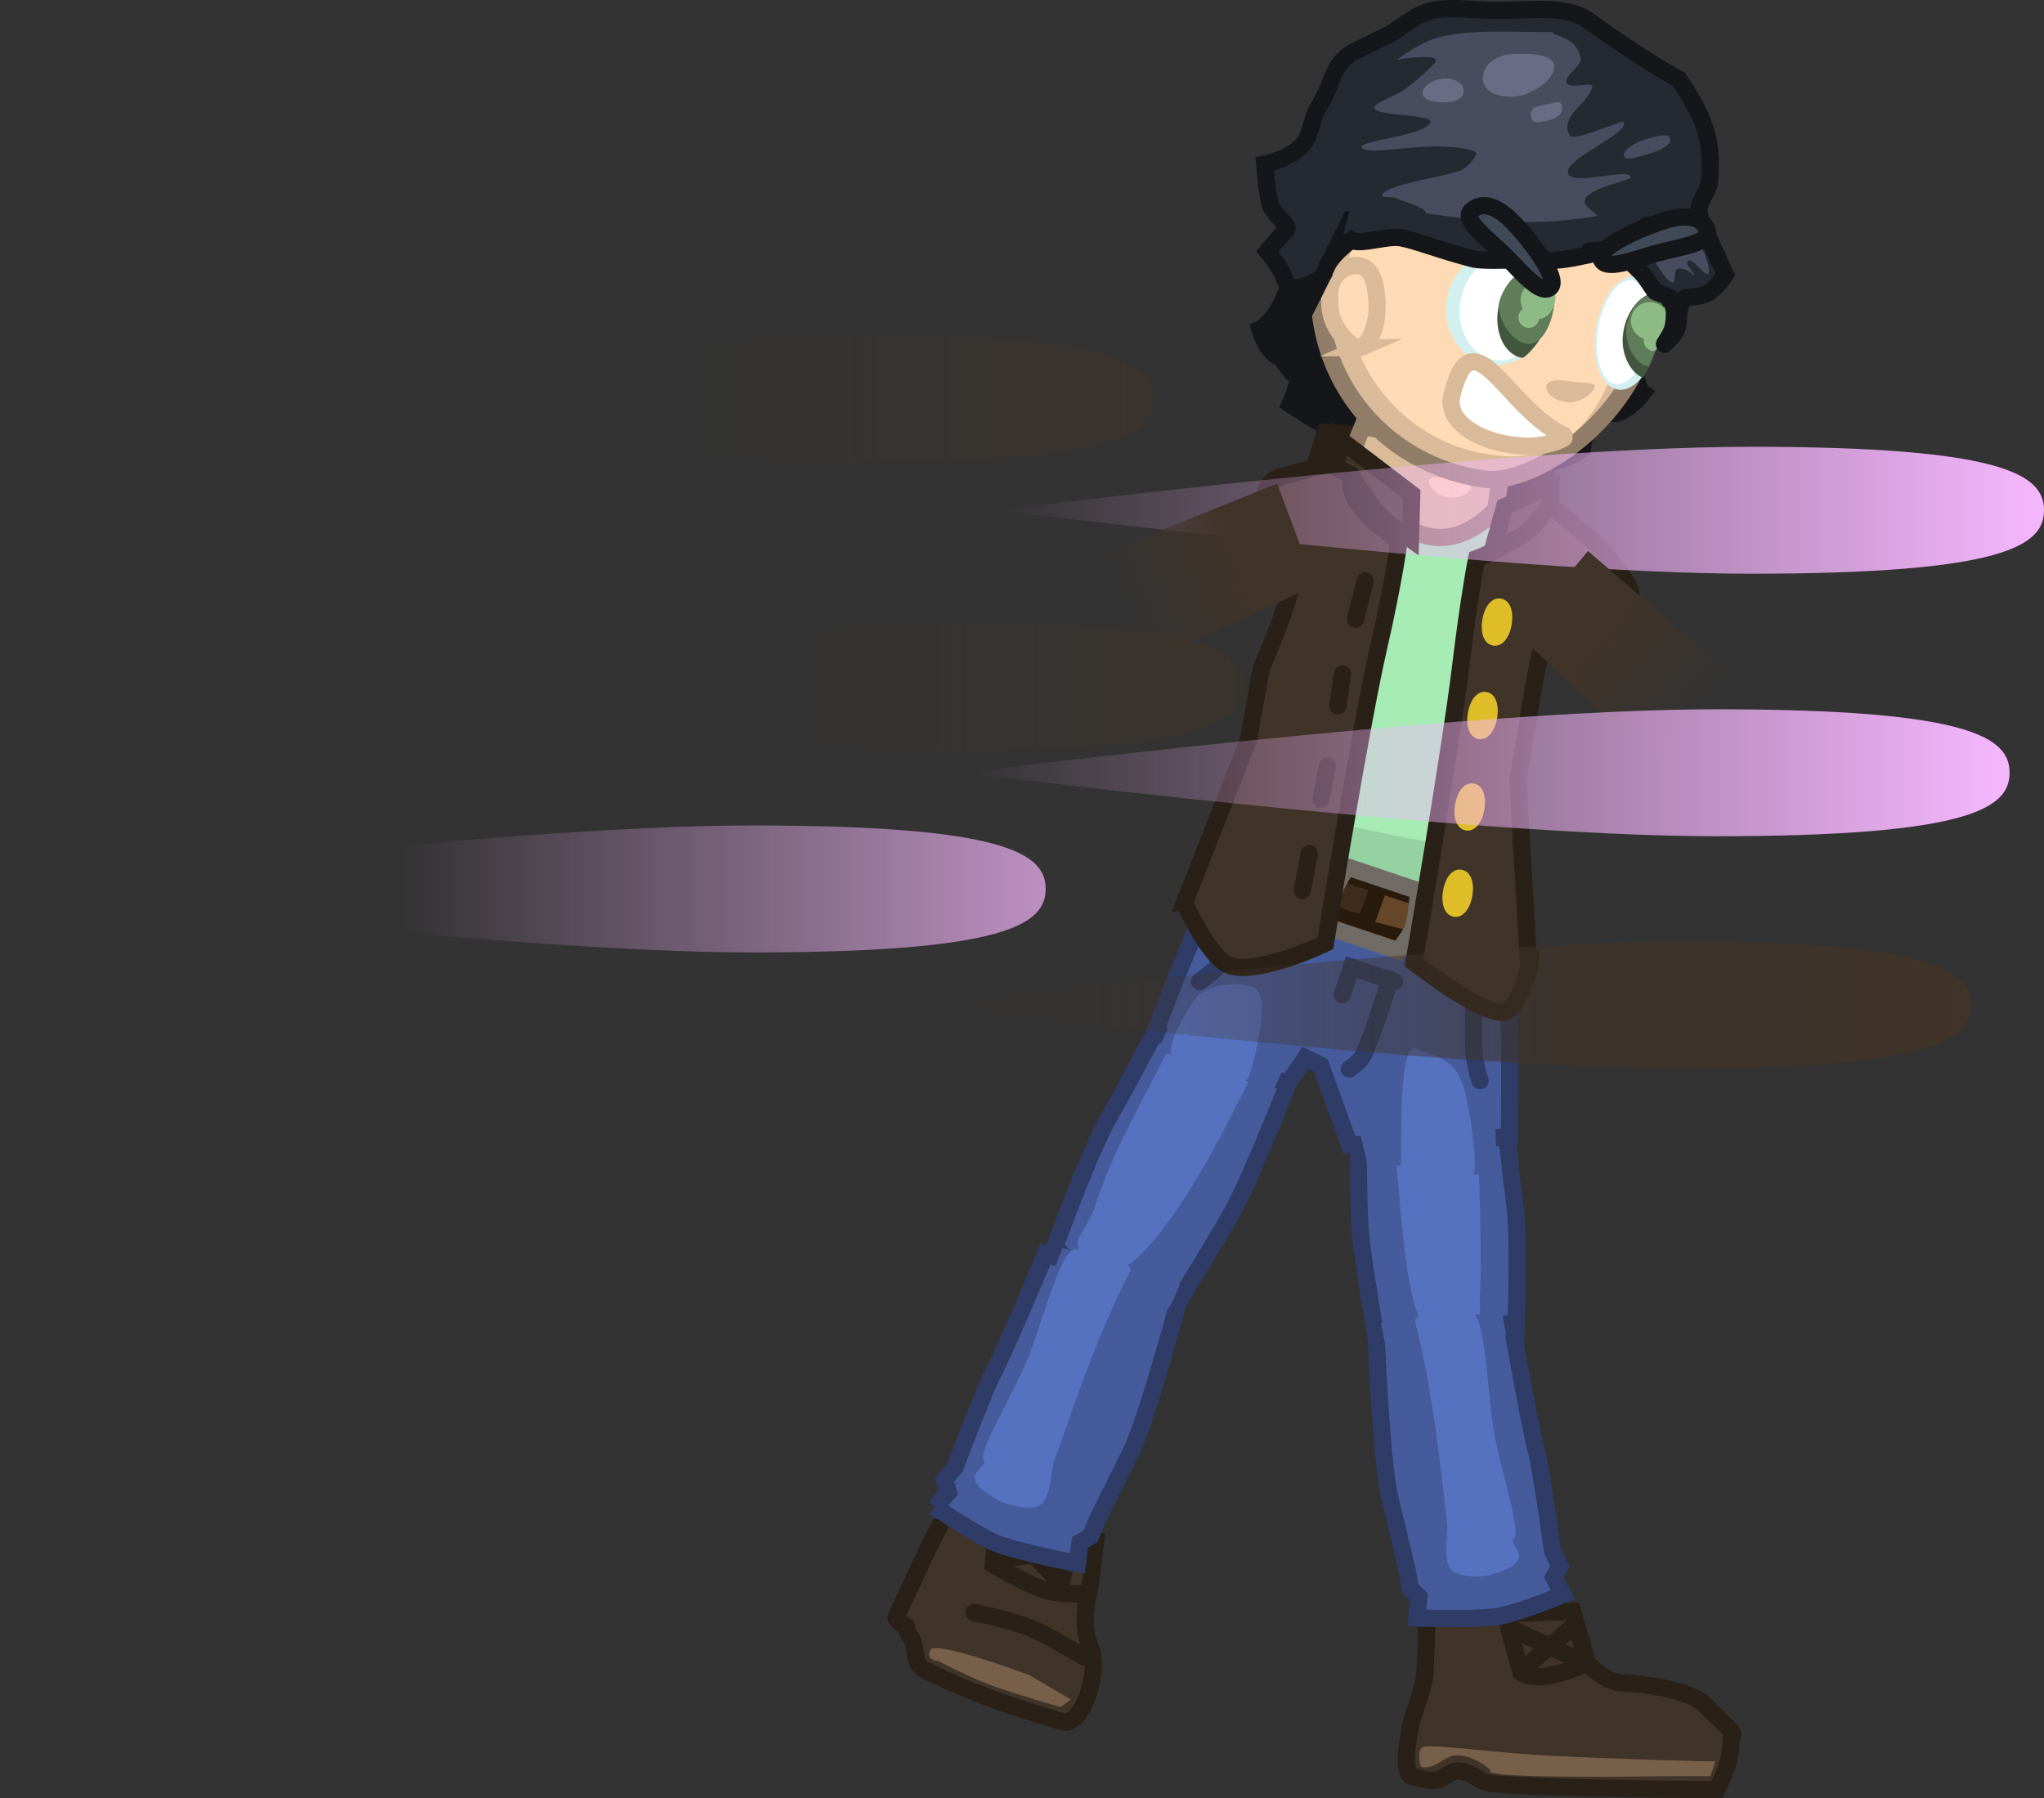 <svg version="1.1" xmlns="http://www.w3.org/2000/svg" xmlns:xlink="http://www.w3.org/1999/xlink" width="475" height="417.842" viewBox="0,0,475,417.842"><rect x="0" y="0" width="475" height="417.842" fill="#333333" stroke="none"/><defs><linearGradient x1="148.75" y1="137.916" x2="391.75" y2="137.916" gradientUnits="userSpaceOnUse" id="color-1"><stop offset="0" stop-color="#f7b7ff" stop-opacity="0"/><stop offset="1" stop-color="#f7b7ff"/></linearGradient><linearGradient x1="10.25" y1="225.916" x2="224.75" y2="225.916" gradientUnits="userSpaceOnUse" id="color-2"><stop offset="0" stop-color="#f8b8ff" stop-opacity="0"/><stop offset="1" stop-color="#f8b8ff"/></linearGradient><linearGradient x1="176.44" y1="156.567" x2="203.626" y2="145.394" gradientUnits="userSpaceOnUse" id="color-3"><stop offset="0" stop-color="#403328" stop-opacity="0"/><stop offset="1" stop-color="#403328"/></linearGradient><linearGradient x1="312.763" y1="182.922" x2="290.694" y2="163.509" gradientUnits="userSpaceOnUse" id="color-4"><stop offset="0" stop-color="#403328" stop-opacity="0"/><stop offset="1" stop-color="#403328"/></linearGradient><linearGradient x1="96.25" y1="178.916" x2="310.75" y2="178.916" gradientUnits="userSpaceOnUse" id="color-5"><stop offset="0" stop-color="#403328" stop-opacity="0"/><stop offset="1" stop-color="#403328"/></linearGradient><linearGradient x1="75.25" y1="111.916" x2="289.75" y2="111.916" gradientUnits="userSpaceOnUse" id="color-6"><stop offset="0" stop-color="#403328" stop-opacity="0"/><stop offset="1" stop-color="#403328"/></linearGradient><linearGradient x1="131.75" y1="252.916" x2="374.75" y2="252.916" gradientUnits="userSpaceOnUse" id="color-7"><stop offset="0" stop-color="#403328" stop-opacity="0"/><stop offset="1" stop-color="#403328"/></linearGradient><linearGradient x1="140.75" y1="198.916" x2="383.75" y2="198.916" gradientUnits="userSpaceOnUse" id="color-8"><stop offset="0" stop-color="#f7b7ff" stop-opacity="0"/><stop offset="1" stop-color="#f7b7ff"/></linearGradient></defs><g transform="translate(83.25,-19.347)"><g data-paper-data="{&quot;isPaintingLayer&quot;:true}" fill-rule="nonzero" stroke-linejoin="miter" stroke-miterlimit="10" stroke-dasharray="" stroke-dashoffset="0" style="mix-blend-mode: normal"><g data-paper-data="{&quot;index&quot;:null}"><path d="M263.447,433.817c-3.028,-0.304 -4.311,-2.66 -7.688,-2.947c-1.897,-0.161 -3.113,1.736 -5.164,2.109c-2.126,0.386 -5.062,-0.749 -5.614,-0.817c-2.978,-0.367 -0.269,-12.597 -0.269,-12.597c0,0 2.968,-8.773 3.104,-10.521c0.261,-3.345 0.544,-14.107 0.544,-14.107l33.857,-1.167l3.368,11.911c0,0 3.858,4.606 8.158,4.724c5.686,0.155 16.189,1.992 18.999,4.906c5.858,6.073 7.343,6.214 6.342,7.997c0,0 -0.182,3.653 -0.736,5.625c-0.558,1.987 -2.598,6.254 -2.598,6.254c0,0 -39.723,-0.105 -52.305,-1.37z" fill="#403328" stroke="#292018" stroke-width="4" stroke-linecap="butt"/><path d="M310.245,428.549l5.128,0.094l-1.123,3.439c0,0 -6.759,-0.037 -12.48,0.037c-5.02,0.065 -40.632,0.518 -38.665,-1.251c0.233,-0.209 -3.422,-3.455 -7.537,-3.634c-2.185,-0.095 -3.929,1.613 -5.614,2.36c-1.471,0.652 -3.033,0.35 -3.033,0.35c0,0 -1.246,-4.453 0.867,-4.713c3.827,-0.472 16.905,1.504 29.889,2.136c15.011,0.731 32.568,1.182 32.568,1.182z" fill="#775f4a" stroke="none" stroke-width="0" stroke-linecap="butt"/><path d="M284.963,406.138c0,0 -5.978,2.529 -9.373,2.76c-4.116,0.28 -5.414,-0.901 -5.414,-0.901l-2.814,-10.486l15.267,7.137" fill="none" stroke="#292018" stroke-width="4" stroke-linecap="round"/><path d="M271.323,406.744l10.502,-9.048" fill="none" stroke="#292018" stroke-width="4" stroke-linecap="round"/></g><g data-paper-data="{&quot;index&quot;:null}"><path d="M167.402,417.487c-2.287,2.798 -3.452,1.978 -3.452,1.978c0,0 -17.454,-4.556 -32.204,-12.017c-3.254,-1.646 -1.507,-5.073 -3.47,-7.837c-1.549,-2.182 -0.285,-2 -1.081,-2.426c-2.647,-1.414 -2.192,-2.109 -2.192,-2.109c0,0 6.956,-14.908 7.712,-16.489c1.447,-3.027 6.697,-12.489 6.697,-12.489l32.009,11.095l-1.462,11.53c0,0 -2.476,7.248 0.288,13.8c1.666,3.95 -0.482,12.073 -2.845,14.964z" fill="#403328" stroke="#292018" stroke-width="4" stroke-linecap="butt"/><path d="M155.915,408.574l9.72,5.707l-2.485,1.732c0,0 -10.944,-3.14 -16.308,-5.13c-4.707,-1.746 -12.102,-5.582 -12.102,-5.582c0,0 -2.859,-0.083 -1.818,-2.515c1.041,-2.432 22.992,5.789 22.992,5.789z" fill="#775f4a" stroke="none" stroke-width="0" stroke-linecap="butt"/><path d="M143.13,394.05c0,0 7.248,1.4 12.451,3.375c4.706,1.786 12.954,6.919 12.954,6.919" fill="none" stroke="#292018" stroke-width="4" stroke-linecap="round"/><path d="M169.532,389.721c0,0 -6.487,0.208 -9.739,-0.798c-3.941,-1.22 -12.241,-6.005 -12.241,-6.005l1.148,-10.796l12.829,13.305" fill="none" stroke="#292018" stroke-width="4" stroke-linecap="round"/><path d="M148.914,381.765l16.315,-2.279l-1.918,7.862" fill="none" stroke="#292018" stroke-width="4" stroke-linecap="round"/></g><path d="M214.091,90.729c3.158,-5.637 8.059,-23.614 8.059,-23.614l79.563,12.065c0,0 -5.749,19.029 -5.071,25.928c0.442,4.497 1.924,5.555 1.924,5.555c0,0 -4.013,5.151 -7.222,4.745c-1.027,-0.13 -3.225,-0.422 -4.687,-0.562c-0.583,-0.056 -2.238,8.901 -2.238,8.901c0,0 -4.435,3.153 -7.854,2.774c-1.418,-0.157 -2.59,-0.983 -4.096,-1.106c-1.697,-0.139 -5.342,0.896 -8.082,1.435c-4.428,0.871 -10.096,-0.352 -10.096,-0.352c0,0 -4.51,-2.311 -7.701,-4.417c-2.637,-1.741 -3.777,-3.284 -6.019,-3.783c-1.502,-0.334 -13.386,0.751 -14.224,0.602c-2.039,-0.364 -9.807,-5.628 -9.807,-5.628c0,0 2.801,-6.395 1.562,-6.664c-1.655,-0.359 -3.15,-4.117 -4.086,-4.371c-2.892,-0.785 -4.482,-6.359 -4.482,-6.359c0,0 2.227,-0.993 4.555,-5.149z" data-paper-data="{&quot;index&quot;:null}" fill="#14161a" stroke="#14161a" stroke-width="4" stroke-linecap="butt"/><path d="M209.655,188.593c0,0 8.102,-32.055 6.595,-36.669c-0.268,-0.819 -2.278,-19.676 2.995,-20.05c10.733,-0.762 21.226,-5.625 30.21,-4.122c9.819,1.643 20.057,7.879 32.422,14.786c12.015,6.712 6.952,14.814 6.952,14.814c0,0 -12.794,5.559 -13.349,6.209c-2.683,3.142 -8.509,33.002 -8.509,33.002l0.931,37.932c0,0 -14.479,7.981 -37.599,3.532c-21.545,-4.146 -34.433,-14.133 -34.433,-14.133z" data-paper-data="{&quot;index&quot;:null}" fill="#95d2a1" stroke="#67916f" stroke-width="4" stroke-linecap="butt"/><path d="M261.951,172.696c-0.237,1.418 -2.617,8.521 -2.72,12.091c-0.356,12.279 1.934,28.888 -0.284,29.867c-5.449,2.407 -21.598,-2.123 -26.555,-2.903c-4.021,-0.633 -18.403,-2.726 -21.9,-7.15c-2.714,-3.432 4.527,-14.365 8.404,-26.564c1.12,-3.523 0.994,-10.601 1.458,-13.376c0.501,-2.992 -1.564,-17.136 -2.523,-20.437c-0.351,-1.209 -4.627,0.248 -6.266,-0.793c-1.421,-0.903 -0.266,-4.291 -0.17,-5.469c0.187,-2.307 4.984,-4.705 9.736,-5.426c4.752,-0.721 19.66,-1.142 26.258,-0.038c6.796,1.137 20.178,5.267 25.496,8.946c1.003,0.694 7.656,4.441 6.347,7.128c-0.945,1.941 -1.464,5.864 -3.651,6.195c-2.407,0.365 -6.468,-2.927 -6.836,-1.992c-1.766,4.483 -6.295,16.936 -6.794,19.921z" data-paper-data="{&quot;index&quot;:null}" fill="#a6eab4" stroke="none" stroke-width="0" stroke-linecap="butt"/><g data-paper-data="{&quot;index&quot;:null}" stroke-linecap="butt"><path d="M222.181,128.329l2.475,-8.492c0,0 13.744,0.71 24.307,2.584c10.563,1.874 27.111,7.294 27.111,7.294l-0.922,5.511z" fill="#292018" stroke="#292018" stroke-width="4"/><g><path d="M233.399,118.472l32.804,5.734l-1.822,13.352c0,0 -6.428,8.072 -15.272,6.486c-8.563,-1.535 -20.668,-13.421 -20.668,-13.421z" fill="#d9bb9a" stroke="#917c67" stroke-width="4"/><path d="M258.575,132.69c-0.204,1.217 -2.687,2.68 -5.374,2.23c-2.687,-0.449 -4.559,-2.641 -4.356,-3.858c0.204,-1.217 2.406,-1 5.093,-0.551c2.687,0.449 4.84,0.961 4.636,2.179z" fill="#ffdbb5" stroke="none" stroke-width="0"/></g></g><g data-paper-data="{&quot;index&quot;:null}" stroke-linecap="butt"><g fill="#465b9c"><path d="M174.576,278.758c3.863,-6.62 13.165,-24.344 13.165,-24.344l29.608,13.551c0,0 -10.04,25.636 -14.263,33.085c-4.443,7.838 -11.749,19.537 -11.749,19.537c0,0 -12.501,-0.381 -17.388,-2.372c-4.671,-1.903 -12.128,-8.993 -12.128,-8.993c0,0 8.112,-22.508 12.754,-30.464z" stroke="#2e3c67" stroke-width="4"/><path d="M188.197,257.418l1.907,-4.177l21.974,10.009l-1.907,4.177z" stroke="none" stroke-width="0"/></g><path d="M186.975,265.733c6.434,-12.732 12.887,-22.924 18.468,-20.542c12.903,5.508 5.954,16.888 -4.687,37.466c-6.322,12.226 -14.862,25.201 -20.693,29.827c-2.914,2.312 -6.487,2.03 -8.117,1.36c-2.394,-0.985 -4.531,-2.905 -4.731,-5.654c-0.121,-1.657 2.754,-4.689 3.909,-8.286c0.844,-2.626 2.075,-5.899 3.765,-10.008c2.341,-5.693 9.349,-18.748 12.086,-24.163z" fill="#5671c0" stroke="none" stroke-width="0"/></g><g data-paper-data="{&quot;index&quot;:null}" stroke-linecap="butt"><g fill="#465b9c"><path d="M134.154,369.558l3.009,-3.45l-0.912,-2.859l2.462,-3.019c0,0 6.575,-17.437 8.719,-21.585c3.522,-6.817 12.305,-27.947 12.305,-27.947l31.109,10.263c0,0 -7.527,28.303 -11.36,35.968c-1.597,3.193 -7.755,15.567 -7.755,15.567l-1.493,3.826l-2.487,1.426l-0.636,4.934c0,0 -12.532,-2.499 -17.806,-4.295c-5.041,-1.717 -15.155,-8.829 -15.155,-8.829z" stroke="#2e3c67" stroke-width="4"/><path d="M161.723,314.349l1.93,-5.042l27.275,8.544c0,0 -1.957,4.97 -2.944,5.808c-0.381,0.324 -6.515,-1.78 -6.515,-1.78z" stroke="none" stroke-width="0"/></g><path d="M164.363,311.622c2.3,-3.73 3.942,-1.192 6.838,-0.29c3.68,2.417 9.676,0.636 7.935,3.969c-8.393,16.071 -15.042,37.404 -17.235,43.015c-1.236,3.163 -0.579,10.736 -4.921,11.297c-1.688,0.218 -5.639,-0.211 -8.348,-1.734c-2.848,-1.601 -4.638,-2.756 -5.308,-4.646c-0.669,-1.89 2.751,-3.625 2.148,-4.278c-1.921,-2.081 6.746,-15.253 10.563,-25.019c2.032,-5.199 5.709,-18.068 8.327,-22.314z" fill="#5671c0" stroke="none" stroke-width="0"/></g><g data-paper-data="{&quot;index&quot;:null}" stroke-linecap="butt"><path d="M223.844,79.633c3.969,-26.152 22.014,-38.643 44.958,-35.161c22.943,3.482 36.47,20.765 32.501,46.917c-3.969,26.152 -28.973,40.699 -39.466,39.317c-24.094,-3.174 -41.962,-24.92 -37.993,-51.072z" data-paper-data="{&quot;index&quot;:null}" fill="#d9bb9a" stroke="#917c67" stroke-width="4"/><path d="M295.233,91.006c-3.175,20.922 -12.639,37.403 -32.402,33.923c-20.859,-2.85 -36.014,-22.903 -32.839,-43.825c3.175,-20.922 17.23,-33.448 38.365,-30.241c20.872,3.168 30.051,19.221 26.876,40.142z" fill="#ffdbb5" stroke="none" stroke-width="0"/><path d="M287.337,109.324c-0.223,1.333 -3.539,3.981 -6.728,3.447c-3.189,-0.533 -4.723,-2.355 -4.5,-3.689c0.223,-1.333 2.119,-1.673 5.307,-1.14c3.189,0.533 6.143,0.048 5.92,1.381z" fill="#d9bb9a" stroke="none" stroke-width="0"/></g><g data-paper-data="{&quot;index&quot;:null}" stroke-linecap="butt"><g fill="#465b9c"><path d="M236.623,330.695c0,0 -2.356,-13.598 -3.507,-22.537c-1.094,-8.495 -0.622,-36.024 -0.622,-36.024l33.213,-1.273c0,0 1.901,19.93 2.978,27.521c1.295,9.123 0.215,33.025 0.215,33.025c0,0 -9.793,3.721 -14.941,3.705z" stroke="#2e3c67" stroke-width="4"/><path d="M239.478,274.367l-0.179,-4.589l24.63,-0.901l0.179,4.589z" stroke="none" stroke-width="0"/></g><path d="M260.836,308.363c0,4.444 0.094,7.939 -0.129,10.688c-0.305,3.766 0.424,8.067 -0.333,9.554c-1.256,2.466 -1.193,3.026 -3.836,3.026c-1.799,0 -7.299,-1.099 -9.153,-4.345c-3.709,-6.497 -4.717,-21.744 -5.939,-35.456c-2.058,-23.078 -4.201,-36.246 10.119,-36.433c6.193,-0.081 7.32,11.8 8.452,26.022c0.482,6.049 0.819,26.944 0.819,26.944z" fill="#5671c0" stroke="none" stroke-width="0"/></g><g data-paper-data="{&quot;index&quot;:null}" stroke-linecap="butt"><g fill="#465b9c"><path d="M263.75,395.135c-5.356,0.571 -17.713,0.205 -17.713,0.205l0.432,-4.95l-2.05,-1.945l-0.609,-4.061c0,0 -3.225,-13.432 -4.064,-16.9c-2.015,-8.325 -3.198,-37.583 -3.198,-37.583l31.525,-3.047c0,0 3.87,22.55 5.77,29.979c1.156,4.521 3.715,22.979 3.715,22.979l1.693,3.491l-1.46,2.581l2.119,4.034c0,0 -11.04,4.669 -16.159,5.215z" stroke="#2e3c67" stroke-width="4"/><path d="M245.793,332.826c0,0 -6.232,0.679 -6.525,0.278c-0.757,-1.037 -1.564,-6.317 -1.564,-6.317l28.097,-2.493l0.967,5.322z" stroke="none" stroke-width="0"/></g><path d="M263.659,350.453c1.56,10.368 6.987,25.139 4.737,26.737c-0.706,0.502 2.16,2.956 1.133,4.648c-1.028,1.692 -2.96,2.416 -5.985,3.34c-2.876,0.878 -6.698,0.413 -8.246,-0.176c-3.983,-1.517 -1.777,-8.748 -2.282,-12.106c-0.896,-5.956 -2.709,-28.228 -7.271,-45.761c-0.946,-3.636 4.343,-0.561 8.324,-2.093c2.923,-0.231 5.005,-2.337 6.396,1.811c1.584,4.722 2.362,18.082 3.193,23.602z" fill="#5671c0" stroke="none" stroke-width="0"/></g><g><g><path d="M185.183,259.143c0,0 6.43,-17.165 10.026,-24.596c3.582,-7.403 10.149,-17.469 10.149,-17.469l60.513,20.753c0,0 1.325,11.653 1.598,19.146c0.273,7.493 0.066,26.591 0.066,26.591l-37.205,1.786l-6.64,-18.412l-3.541,-1.773l-4.138,6.052z" fill="#465b9c" stroke="#2e3c67" stroke-width="4" stroke-linecap="butt"/><path d="M239.825,246.935c0,0 -4.336,13.474 -6.058,17.244c-0.929,2.035 -3.455,3.588 -3.455,3.588" fill="none" stroke="#2e3c67" stroke-width="4" stroke-linecap="round"/><path d="M228.645,250.534l2.167,-6.458l10.014,3.36" fill="none" stroke="#2e3c67" stroke-width="4" stroke-linecap="round"/><path d="M208.382,232.727c0,0 -5.53,7.713 -7.883,10.401c-1.755,2.005 -4.975,4.287 -4.975,4.287" fill="none" stroke="#2e3c67" stroke-width="4" stroke-linecap="round"/><path d="M260.687,270.512c0,0 -1.192,-3.763 -1.382,-6.42c-0.256,-3.563 -0.015,-13.051 -0.015,-13.051" data-paper-data="{&quot;index&quot;:null}" fill="none" stroke="#2e3c67" stroke-width="4" stroke-linecap="round"/><path d="M185.902,263.453l4.183,-9.801l27.06,9.368l-4.498,9.695z" fill="#465b9c" stroke="none" stroke-width="0" stroke-linecap="butt"/><path d="M234.415,289.389l-3.064,-12.884l32.857,4.555l0.514,11.722z" data-paper-data="{&quot;index&quot;:null}" fill="#465b9c" stroke="none" stroke-width="0" stroke-linecap="butt"/></g><g stroke="#281a0d" stroke-width="4" stroke-linecap="butt"><path d="M199.737,221.927c0,0 1.029,-3.871 1.83,-5.359c0.866,-1.608 3.295,-3.025 3.295,-3.025l9.371,2.77c0,0 1.812,4.624 1.285,6.194c-0.527,1.57 -4.445,3.224 -4.445,3.224z" fill="#3f2b1a"/><path d="M210.047,226.284l4.951,-9.116l9.613,3.3c0,0 1.812,4.624 1.285,6.194c-0.527,1.57 -4.445,3.224 -4.445,3.224z" fill="#67472a"/><path d="M221.504,230.353l4.694,-8.978l9.87,3.162c0,0 1.812,4.624 1.285,6.194c-0.527,1.57 -4.445,3.224 -4.445,3.224z" fill="#3f2b1a"/><path d="M233.7,234.974l3.66,-10.083l10.641,3.526c0,0 2.03,4.515 1.577,6.107c-0.453,1.592 -4.297,3.445 -4.297,3.445z" fill="#67472a"/><path d="M245.357,238.432l4.092,-9.489l10.21,2.933c0,0 2.03,4.515 1.577,6.107c-0.453,1.592 -4.297,3.445 -4.297,3.445z" fill="#3f2b1a"/><path d="M256.953,242.102l3.769,-9.373l8.207,2.036c0,0 1.349,4.287 0.88,5.873c-0.469,1.587 -3.693,3.648 -3.693,3.648z" fill="#67472a"/></g><path d="M204.073,225.031l5.166,-11.736l5.525,1.697l-3.466,12.306z" fill="#465b9c" stroke="#2e3c67" stroke-width="4" stroke-linecap="butt"/><g fill="#67472a" stroke="#281a0d" stroke-width="4" stroke-linecap="butt"><path d="M256.848,240.87l7.923,-6.464l7.634,7.032c0,0 -0.275,4.821 -1.399,6.007c-1.124,1.187 -5.347,1.113 -5.347,1.113z"/></g><path d="M225.091,234.7c0,0 0.452,-5.106 1.236,-7.444c0.773,-2.304 3.436,-6.481 3.436,-6.481l16.626,5.579c0,0 -0.307,5.926 -1.129,8.378c-0.721,2.15 -3.543,5.547 -3.543,5.547z" fill="none" stroke="#716b65" stroke-width="4" stroke-linecap="butt"/><path d="M255.254,242.271l4.658,-11.906l5.431,1.979l-2.958,12.477z" data-paper-data="{&quot;index&quot;:null}" fill="#465b9c" stroke="#2e3c67" stroke-width="4" stroke-linecap="butt"/></g><path d="M206.926,269.746c-0.966,2.879 -12.784,-3.354 -17.523,-4.944c-2.535,-0.851 3.288,-11.044 5.122,-13.437c2.181,-2.846 8.663,-4.204 13.402,-2.613c4.739,1.59 -0.035,18.115 -1.001,20.994z" fill="#5671c0" stroke="none" stroke-width="0" stroke-linecap="butt"/><path d="M241.987,292.387c0.966,-2.879 -0.874,-30.939 3.865,-29.349c4.739,1.59 8.79,2.854 10.613,7.668c1.823,4.814 4.515,23.157 1.98,22.307c-4.739,-1.59 -16.458,-0.626 -16.458,-0.626z" data-paper-data="{&quot;index&quot;:null}" fill="#5671c0" stroke="none" stroke-width="0" stroke-linecap="butt"/><g data-paper-data="{&quot;index&quot;:null}" stroke="none" stroke-width="0" stroke-linecap="butt"><path d="M302.086,97.948c-1.212,7.247 -5.426,12.581 -9.412,11.914c-3.986,-0.667 -6.234,-7.082 -5.022,-14.329c1.212,-7.247 5.426,-12.581 9.412,-11.914c3.986,0.667 6.234,7.082 5.022,14.329z" fill="#d3f0f1"/><path d="M296.19,84.503c3.308,0.553 5.09,6.384 3.979,13.022c-1.111,6.638 -4.693,11.571 -8.001,11.018c-3.308,-0.553 -5.09,-6.384 -3.979,-13.022c1.111,-6.638 4.693,-11.571 8.001,-11.018z" fill="#ffffff"/></g><g data-paper-data="{&quot;index&quot;:null}" stroke="none" stroke-width="0" stroke-linecap="butt"><g data-paper-data="{&quot;index&quot;:null}"><path d="M298.466,107.048c-2.194,-0.645 -5.422,-4.962 -4.472,-10.639c0.95,-5.677 4.982,-9.734 9.007,-9.06c4.025,0.673 -3.592,19.977 -4.535,19.7z" fill="#41563d"/><path d="M299.87,104.485c-3.721,-0.622 -5.645,-6.076 -5.121,-9.211c0.524,-3.135 2.829,-8.517 8.75,-7.526c3.721,0.622 0.156,4.103 -0.369,7.238c-0.524,3.135 -3.261,9.499 -3.261,9.499z" fill="#5f7d59"/></g><path d="M295.817,93.182c0.399,-2.384 2.655,-3.993 5.039,-3.594c2.384,0.399 3.993,2.655 3.594,5.039c-0.399,2.384 -2.655,3.993 -5.039,3.594c-2.384,-0.399 -3.993,-2.655 -3.594,-5.039z" fill="#8ebb85"/><path d="M298.768,98.113c0.221,-1.319 1.469,-2.209 2.787,-1.988c1.319,0.221 1.424,0.098 1.204,1.417c-0.221,1.319 -0.684,3.58 -2.003,3.359c-1.319,-0.221 -2.209,-1.469 -1.988,-2.787z" fill="#8ebb85"/></g><g data-paper-data="{&quot;index&quot;:null}" stroke="none" stroke-width="0" stroke-linecap="butt"><path d="M267.008,77.728c6.528,1.092 10.837,7.852 9.624,15.099c-1.212,7.247 -7.487,12.236 -14.015,11.144c-6.528,-1.092 -10.837,-7.852 -9.624,-15.099c1.212,-7.247 7.487,-12.236 14.015,-11.144z" fill="#d3f0f1"/><path d="M275.795,92.584c-1.111,6.638 -6.403,11.285 -11.821,10.379c-5.418,-0.906 -8.91,-7.023 -7.799,-13.661c1.111,-6.638 6.403,-11.285 11.821,-10.379c5.418,0.906 8.91,7.023 7.799,13.661z" fill="#ffffff"/></g><g data-paper-data="{&quot;index&quot;:null}" stroke="none" stroke-width="0" stroke-linecap="butt"><g data-paper-data="{&quot;index&quot;:null}"><path d="M273.912,81.957c4.025,0.673 3.887,4.874 2.938,10.552c-0.95,5.677 -5.804,10.103 -6.377,10.007c-4.025,-0.673 -6.517,-5.821 -5.567,-11.499c0.95,-5.677 4.982,-9.734 9.007,-9.06z" fill="#41563d"/><path d="M265.111,89.79c0.524,-3.135 4.479,-8.241 8.2,-7.618c5.921,0.991 4.952,6.088 4.427,9.224c-0.524,3.135 -2.613,8.425 -6.334,7.802c-3.721,-0.622 -6.818,-6.272 -6.294,-9.408z" fill="#5f7d59"/></g><path d="M273.768,93.405c-2.384,-0.399 -3.993,-2.655 -3.594,-5.039c0.399,-2.384 2.655,-3.993 5.039,-3.594c2.384,0.399 3.336,2.038 2.937,4.422c-0.399,2.384 -1.998,4.61 -4.382,4.211z" fill="#8ebb85"/><path d="M271.623,95.501c-1.319,-0.221 -2.209,-1.469 -1.988,-2.787c0.221,-1.319 1.469,-2.209 2.787,-1.988c1.319,0.221 2.209,1.469 1.988,2.787c-0.221,1.319 -1.469,2.209 -2.787,1.988z" fill="#8ebb85"/></g><g data-paper-data="{&quot;index&quot;:null}" stroke-linecap="butt"><g data-paper-data="{&quot;index&quot;:null}" fill="#403328"><g><path d="M265.646,254.615c-5.827,-0.278 -20.304,-11.602 -20.304,-11.602c0,0 8.631,-50.286 10.791,-68.355c2.001,-16.743 3.777,-25.519 3.777,-25.519c0,0 8.145,-2.867 11.075,-7.423c1.782,-2.771 1.238,-5.166 2.843,-5.237c3.797,-0.166 5.108,2.165 10.354,6.199c5.246,4.034 10.55,11.318 11.512,13.997c0.961,2.679 -6.1,1.081 -6.1,1.081c0,0 -6.552,2.391 -10.884,3.656c-3.365,0.983 -6.775,24.838 -6.775,24.838l-2.452,14.399l2.529,43.318c0,0 -2.409,10.837 -6.365,10.648z" stroke="#292018" stroke-width="4"/><path d="M292.255,155.054c0,0 1.542,2.844 1.806,3.919c0.249,1.015 -0.017,3.053 -0.017,3.053c0,0 -13.432,4.862 -15.63,5.206c-0.727,0.114 -4.554,-0.825 -4.523,-4.063c0.03,-3.238 2.882,-5.903 2.882,-5.903z" stroke="none" stroke-width="NaN"/></g><path d="M270.973,143.517c-2.509,1.693 -7.378,3.628 -7.378,3.628l2.818,-10.05l10.767,-4.819l-0.102,4.199c0,0 -3.492,5.278 -6.105,7.041z" stroke="#292018" stroke-width="4"/></g><path d="M266.075,164.145c-0.323,1.931 -1.229,3.39 -2.023,3.257c-0.794,-0.133 -1.176,-1.806 -0.853,-3.738c0.323,-1.931 1.229,-3.39 2.023,-3.257c0.794,0.133 1.176,1.806 0.853,3.738z" fill="#dfbd28" stroke="#dfbd28" stroke-width="4"/><path d="M262.702,185.853c-0.323,1.931 -1.229,3.39 -2.023,3.257c-0.794,-0.133 -1.176,-1.806 -0.853,-3.738c0.323,-1.931 1.229,-3.39 2.023,-3.257c0.794,0.133 1.176,1.806 0.853,3.738z" fill="#dfbd28" stroke="#dfbd28" stroke-width="4"/><path d="M259.739,207.104c-0.323,1.931 -1.229,3.39 -2.023,3.257c-0.794,-0.133 -1.176,-1.806 -0.853,-3.738c0.323,-1.931 1.229,-3.39 2.023,-3.257c0.794,0.133 1.176,1.806 0.853,3.738z" fill="#dfbd28" stroke="#dfbd28" stroke-width="4"/><path d="M256.938,227.154c-0.323,1.931 -1.229,3.39 -2.023,3.257c-0.794,-0.133 -1.176,-1.806 -0.853,-3.738c0.323,-1.931 1.229,-3.39 2.023,-3.257c0.794,0.133 1.176,1.806 0.853,3.738z" fill="#dfbd28" stroke="#dfbd28" stroke-width="4"/></g><g data-paper-data="{&quot;index&quot;:null}" stroke="#292018" stroke-width="4"><path d="M191.986,229.143l14.866,-37.789l3.014,-16.761c0,0 10.294,-22.796 6.559,-24.966c-4.809,-2.794 -9.631,-17.767 -1.743,-19.604c7.888,-1.837 10.351,-3.537 14.915,-1.972c1.93,0.662 0.378,2.706 1.521,5.967c1.879,5.361 10.738,11.072 10.738,11.072c0,0 -1.093,8.891 -4.868,25.337c-4.074,17.749 -12.221,68.116 -12.221,68.116c0,0 -14.744,7.173 -21.946,5.271c-4.889,-1.291 -10.832,-14.671 -10.832,-14.671z" fill="#403328" stroke-linecap="butt"/><path d="M227.444,128.096l0.355,-6.89l17.024,12.969l-0.296,10.472c0,0 -5.214,-3.622 -7.642,-6.141c-2.529,-2.623 -6.153,-8.846 -6.153,-8.846z" fill="#403328" stroke-linecap="butt"/><path d="M231.753,163.237l2.249,-8.919" fill="none" stroke-linecap="round"/><path d="M227.668,183.353l1.043,-7.367" fill="none" stroke-linecap="round"/><path d="M223.738,205.038l1.468,-7.646" fill="none" stroke-linecap="round"/><path d="M221.008,217.735l-1.611,8.499" fill="none" stroke-linecap="round"/></g><path d="M233.026,100.136c-1.588,0.694 -7.049,-4.128 -7.223,-9.737c-0.037,-1.192 -0.093,-3.871 0.246,-4.889c1.254,-3.77 4.791,-4.621 6.149,-4.491c3.14,0.302 4.387,3.487 4.561,9.096c0.173,5.609 -2.146,9.326 -3.733,10.02z" data-paper-data="{&quot;index&quot;:null}" fill="#ffdbb5" stroke="#d9bb9a" stroke-width="4" stroke-linecap="butt"/><g data-paper-data="{&quot;index&quot;:null}"><g><path d="M224.717,82.197c-0.697,2.643 -5.617,3.874 -5.617,3.874c0,0 -3.082,0.902 -3.855,-1.927c-0.63,-2.303 -4.006,-6.405 -4.006,-6.405c0,0 2.024,-2.412 4.528,-5.108c0.647,-0.697 -2.881,-3.545 -3.671,-5.283c-0.789,-1.738 -1.446,-9.873 -1.446,-9.873c0,0 7.268,-1.421 9.598,-5.641c1.156,-2.094 1.743,-5.688 2.551,-7.005c4.599,-7.503 3.027,-9.578 7.903,-13.092c0.51,-0.367 9.234,-4.493 9.69,-4.825c7.946,-5.783 9.229,-5.946 19.78,-5.309c11.157,0.673 19.853,-1.692 25.886,2.643c3.939,2.831 13.798,9.785 20.801,13.483c5.845,8.646 7.96,13.928 7.189,23.551c-0.247,3.087 -3.093,4.818 -2.334,8.199c0.344,1.534 6.005,13.66 6.005,13.66c0,0 -2.14,3.425 -4.505,4.515c-2.343,1.08 -4.594,0.304 -5.294,1.357c-1.527,2.296 -0.861,5.002 -1.531,6.769c-0.487,1.285 -1.162,1.907 -2.253,3.005c-1.842,1.855 0.994,-1.342 1.432,-3.47c0.819,-3.977 -0.332,-7.091 -0.429,-6.448c-1.677,0.539 2.992,0.607 -3.607,-1.68c-0.367,-0.127 -1.927,-2.916 -3.209,-4.326c-1.282,-1.411 -6.193,-5.885 -6.193,-5.885c0,0 -11.042,3.178 -15.569,2.847c-6.531,-0.477 -14.309,0.548 -17.925,-0.43c-8.838,-2.389 -12.678,-4.097 -16.226,-4.766c-3.302,-0.622 -9.667,1.774 -11.605,0.504c0,0 -5.173,3.599 -6.088,7.068z" fill="#252931" stroke="#14161a" stroke-width="4" stroke-linecap="butt"/><path d="M292.05,68.614c-24.84,5.98 -46.434,-1.249 -65.422,-2.411c-3.931,-0.24 -4.687,-3.599 -4.687,-3.599c0,0 7.627,-6.242 9.266,-16.039c0.789,-4.716 8.275,-13.702 17.443,-17.684c7.62,-3.311 22.03,-1.801 29.274,-2.151c4.691,-0.227 3.941,3.383 8.042,4.069c11.643,1.948 9.459,8.941 12.046,16.98c1.883,5.851 -2.412,19.981 -5.962,20.836z" fill="#494c5e" stroke="none" stroke-width="0" stroke-linecap="butt"/><path d="M286.779,39.489c0.222,-1.329 -5.713,0.803 -6.033,-1.059c-0.235,-1.366 2.414,-2.993 3.309,-4.85c0.258,-0.534 -0.213,-2.82 -2.098,-4.384c-1.569,-1.302 -4.611,-1.92 -4.446,-2.304c0.673,-1.556 9.036,1.227 9.956,1.381c3.652,0.611 15.231,12.811 14.6,16.579c-0.038,0.229 1.645,20.022 -5.532,27.085c-1.036,1.02 -8.395,-0.2 -8.468,-2.312c-0.023,-0.664 -4.178,-2.456 -2.768,-4.363c1.921,-2.599 10.608,-3.975 10.449,-4.78c-0.454,-2.298 -13.989,2.341 -14.633,-0.999c-0.644,-3.34 14.634,-9.212 12.934,-11.88c-3.249,0.703 -11.663,4.697 -12.51,3.203c-2.565,-4.53 4.608,-7.549 5.239,-11.318z" fill="#252931" stroke="none" stroke-width="0" stroke-linecap="butt"/><path d="M238.083,64.41c-0.818,1.071 1.79,0.378 3.545,1.165c1.756,0.787 7.846,2.415 6.187,3.638c-0.875,0.645 -10.651,-1.937 -11.367,-1.362c-1.322,1.062 -4.06,1.728 -4.802,1.162c-1.784,-1.362 -10.929,0.318 -11.545,-4.994c-0.401,-3.451 6.309,-8.676 7.222,-9.872c0.141,-0.184 4.368,-17.982 14.015,-20.871c1.393,-0.417 9.991,-1.498 9.069,0.404c-0.29,0.598 -6.287,6.163 -8.425,7.19c-2.913,1.4 -5.595,2.563 -5.831,3.349c-0.673,2.244 13.784,1.552 13.003,3.546c-1.24,3.167 -16.701,4.253 -15.94,5.772c0.868,1.732 8.121,0.17 15.314,-0.142c5.571,-0.241 11.638,0.702 11.315,1.762c-0.3,0.983 -2.184,3.364 -4.131,3.965c-5.663,1.75 -15.904,3.028 -17.63,5.288z" fill="#252931" stroke="none" stroke-width="0" stroke-linecap="butt"/><path d="M299.497,71.703c0,0 -6.349,5.035 -7.358,5.277c-2.017,0.484 -6.042,0.704 -6.042,0.704" fill="none" stroke="#14161a" stroke-width="4" stroke-linecap="round"/><path d="M261.334,37.496c-0.062,-3.174 3.369,-5.527 7.189,-5.602c3.82,-0.075 9.348,-0.186 9.411,2.988c0.062,3.174 -5.749,6.855 -9.569,6.93c-3.82,0.075 -6.968,-1.142 -7.03,-4.316z" fill="#686c85" stroke="none" stroke-width="0" stroke-linecap="butt"/><path d="M247.335,40.975c-0.036,-1.832 3.018,-3.352 5.223,-3.395c2.206,-0.043 4.303,1.022 4.339,2.855c0.036,1.832 -2.038,2.653 -4.243,2.696c-2.206,0.043 -5.283,-0.323 -5.319,-2.155z" fill="#686c85" stroke="none" stroke-width="0" stroke-linecap="butt"/><path d="M272.526,46.377c-0.312,-1.806 0.966,-2.301 3.139,-2.677c2.174,-0.376 3.793,-1.351 4.106,0.454c0.312,1.806 -1.613,2.93 -3.787,3.306c-2.174,0.376 -3.146,0.722 -3.458,-1.084z" fill="#686c85" stroke="none" stroke-width="0" stroke-linecap="butt"/></g><path d="M306.902,81.759c-1.599,0.065 -0.42,3.436 -1.482,3.258c-1.118,-0.187 -2.613,-2.505 -3.661,-4.215c-1.343,-2.191 -1.935,-3.442 -1.739,-4.614c0.213,-1.274 0.303,-0.267 1.781,-0.348c0.943,-0.051 2.884,-4.326 3.878,-4.16c0.947,0.158 0.407,2.258 1.42,4.348c0.161,0.332 2.204,-5.829 2.85,-3.349c0.359,1.376 3.43,5.097 3.898,9.095c0.468,3.997 -3.416,-2.533 -4.69,-1.858c-1.274,0.675 1.441,2.528 1.267,3.565c0,0 -1.282,-1.812 -3.523,-1.721z" fill="#494c5e" stroke="none" stroke-width="0" stroke-linecap="butt"/><path d="M304.88,51.645c0.303,1.055 -1.353,2.432 -5.196,3.535c-3.843,1.103 -5.243,1.47 -5.546,0.415c-0.303,-1.055 1.727,-2.945 5.57,-4.048c3.843,-1.103 4.87,-0.957 5.173,0.098z" fill="#494c5e" stroke="none" stroke-width="0" stroke-linecap="butt"/></g><path d="M301.55,78.251c-5.289,1.492 -11.831,4.13 -12.714,1.26c-0.882,-2.87 10.152,-7.625 15.441,-9.116c5.289,-1.492 8.364,-0.274 9.247,2.596c0.882,2.87 -6.685,3.768 -11.974,5.259z" data-paper-data="{&quot;index&quot;:null}" fill="#424956" stroke="#14161a" stroke-width="4" stroke-linecap="butt"/><path d="M258.631,68.382c2.166,-2.08 5.445,-1.65 9.343,2.224c3.898,3.874 11.231,13.391 9.065,15.471c-2.166,2.08 -6.601,-3.406 -10.499,-7.28c-3.898,-3.874 -10.075,-8.336 -7.909,-10.415z" data-paper-data="{&quot;index&quot;:null}" fill="#424956" stroke="#14161a" stroke-width="4" stroke-linecap="butt"/><path d="M280.204,121.129c-8.368,4.931 -28.426,-0.301 -26.051,-9.935c4.819,-19.548 12.644,3.12 26.065,9.346" fill="#ffffff" stroke="#d9bb9a" stroke-width="4" stroke-linecap="round"/><path d="M391.75,137.916c0,8.146 -9.017,14.75 -68.25,14.75c-59.233,0 -174.75,-14.75 -174.75,-14.75c0,0 115.517,-14.75 174.75,-14.75c59.233,0 68.25,6.604 68.25,14.75z" fill="url(#color-1)" stroke="none" stroke-width="NaN" stroke-linecap="butt"/><path d="M159.75,225.916c0,8.146 -9.017,14.75 -68.25,14.75c-59.233,0 -174.75,-14.75 -174.75,-14.75c0,0 115.517,-14.75 174.75,-14.75c59.233,0 68.25,6.604 68.25,14.75z" fill="url(#color-2)" stroke="none" stroke-width="NaN" stroke-linecap="butt"/><path d="M182.871,173.635l-9.909,-25.529l40.561,-16.371l8.869,23.665z" fill="url(#color-3)" stroke="none" stroke-width="0" stroke-linecap="butt"/><path d="M269.693,166.862l16.089,-19.49l33.024,28.681l-17.679,20.914z" data-paper-data="{&quot;index&quot;:null}" fill="url(#color-4)" stroke="none" stroke-width="0" stroke-linecap="butt"/><path d="M205.75,178.916c0,8.146 -9.017,14.75 -68.25,14.75c-59.233,0 -174.75,-14.75 -174.75,-14.75c0,0 115.517,-14.75 174.75,-14.75c59.233,0 68.25,6.604 68.25,14.75z" fill="url(#color-5)" stroke="none" stroke-width="NaN" stroke-linecap="butt"/><path d="M184.75,111.916c0,8.146 -9.017,14.75 -68.25,14.75c-59.233,0 -174.75,-14.75 -174.75,-14.75c0,0 115.517,-14.75 174.75,-14.75c59.233,0 68.25,6.604 68.25,14.75z" fill="url(#color-6)" stroke="none" stroke-width="NaN" stroke-linecap="butt"/><path d="M374.75,252.916c0,8.146 -9.017,14.75 -68.25,14.75c-59.233,0 -174.75,-14.75 -174.75,-14.75c0,0 115.517,-14.75 174.75,-14.75c59.233,0 68.25,6.604 68.25,14.75z" fill="url(#color-7)" stroke="none" stroke-width="NaN" stroke-linecap="butt"/><path d="M383.75,198.916c0,8.146 -9.017,14.75 -68.25,14.75c-59.233,0 -174.75,-14.75 -174.75,-14.75c0,0 115.517,-14.75 174.75,-14.75c59.233,0 68.25,6.604 68.25,14.75z" fill="url(#color-8)" stroke="none" stroke-width="NaN" stroke-linecap="butt"/></g></g></svg>